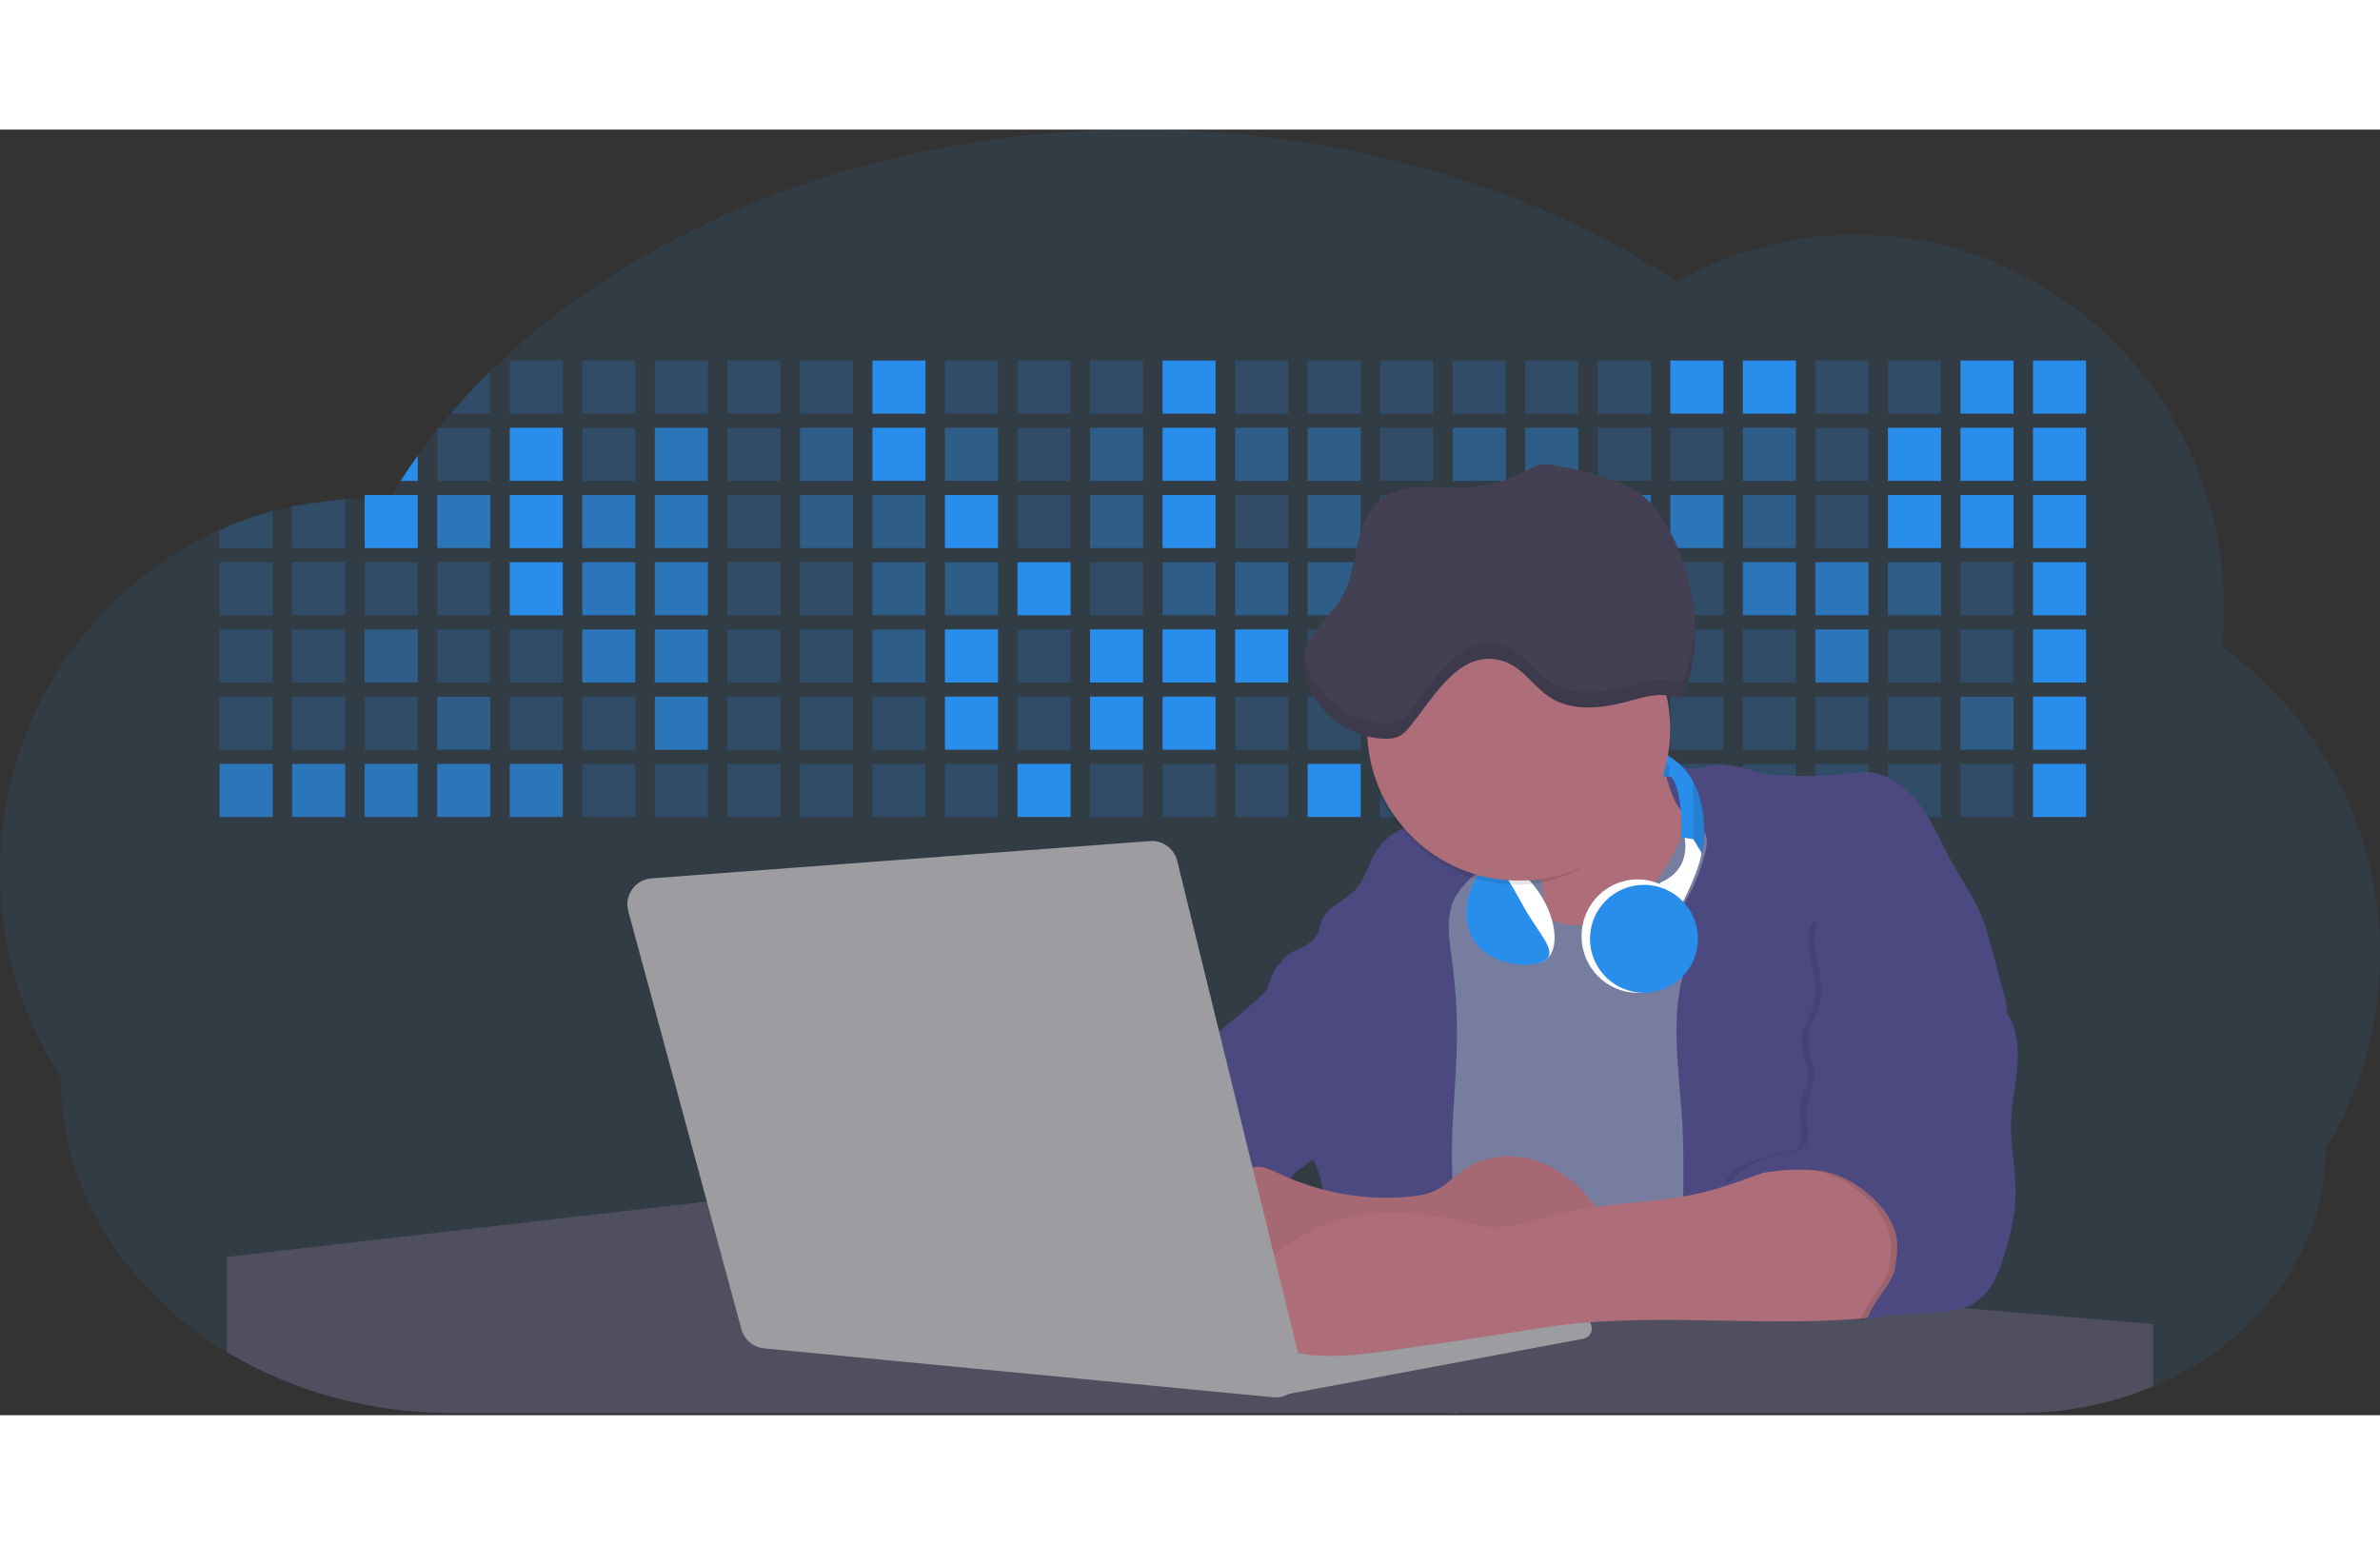 <svg width="285px" height="185px" viewBox="0 0 1144 618" version="1.1" xmlns="http://www.w3.org/2000/svg" xmlns:xlink="http://www.w3.org/1999/xlink">
    <rect x="0" y="0" width="1144" height="618" fill="#333333" stroke="none"/>
    <g id="Page-1" stroke="none" stroke-width="1" fill="none" fill-rule="evenodd">
        <g id="undraw_developer_activity_bv83-(1)">
            <path d="M1144,396.23 C1144.014,413 1141.709,429.691 1137.15,445.83 C1132.744,461.388 1126.262,476.282 1117.88,490.11 C1117.88,540.21 1084.06,583.51 1034.97,604.11 C1014.457,612.631 992.452,616.983 970.24,616.91 L217.17,616.91 C176.92,616.91 139.62,606.05 109.03,587.55 C100.275,582.28 91.971,576.296 84.2,569.66 C50.2,540.44 29.12,500.06 29.12,455.46 C10.038,426.077 -0.08,391.775 -6.75015599e-14,356.74 C-6.75015599e-14,283.38 43.39,220.3 105.55,192.45 C113.804,188.754 122.333,185.704 131.06,183.33 C134.147,182.49 137.267,181.737 140.42,181.07 C148.826,179.28 157.352,178.11 165.93,177.57 C169.03,177.377 172.147,177.267 175.28,177.24 L177,177.24 C180.46,177.24 183.89,177.36 187.3,177.56 L188.42,175.66 C189.793,173.367 191.2,171.097 192.64,168.85 C195.24,164.757 197.967,160.723 200.82,156.75 C203.807,152.557 206.923,148.43 210.17,144.37 L211,143.37 C212.84,141.077 214.72,138.81 216.64,136.57 C222.64,129.577 228.973,122.793 235.64,116.22 C307.75,45.54 420.72,0.04 547.72,0.04 C646.54,0.04 736.87,27.59 806.06,73.11 C832.272,58.277 861.882,50.493 892,50.52 C989.74,50.52 1069,130.89 1069,230.03 C1068.985,236.303 1068.652,242.571 1068,248.81 C1115.812,282.656 1144.164,337.651 1144,396.23 Z" id="Path" fill="#298EEB" opacity="0.1"></path>
            <path d="M235.66,116.18 L235.66,136.53 L216.66,136.53 C222.613,129.543 228.947,122.76 235.66,116.18 Z" id="Path" fill="#298EEB" opacity="0.2"></path>
            <rect id="Rectangle" fill="#298EEB" opacity="0.2" x="245.02" y="111.02" width="25.51" height="25.51"></rect>
            <rect id="Rectangle" fill="#298EEB" opacity="0.2" x="279.88" y="111.02" width="25.51" height="25.51"></rect>
            <rect id="Rectangle" fill="#298EEB" opacity="0.2" x="314.75" y="111.02" width="25.51" height="25.51"></rect>
            <rect id="Rectangle" fill="#298EEB" opacity="0.2" x="349.61" y="111.02" width="25.51" height="25.51"></rect>
            <rect id="Rectangle" fill="#298EEB" opacity="0.2" x="384.48" y="111.02" width="25.51" height="25.51"></rect>
            <rect id="Rectangle" fill="#298EEB" x="419.35" y="111.02" width="25.51" height="25.51"></rect>
            <rect id="Rectangle" fill="#298EEB" opacity="0.2" x="454.21" y="111.02" width="25.51" height="25.51"></rect>
            <rect id="Rectangle" fill="#298EEB" opacity="0.2" x="489.08" y="111.02" width="25.51" height="25.51"></rect>
            <rect id="Rectangle" fill="#298EEB" opacity="0.2" x="523.94" y="111.02" width="25.51" height="25.51"></rect>
            <rect id="Rectangle" fill="#298EEB" x="558.81" y="111.02" width="25.51" height="25.51"></rect>
            <rect id="Rectangle" fill="#298EEB" opacity="0.2" x="593.68" y="111.02" width="25.51" height="25.51"></rect>
            <rect id="Rectangle" fill="#298EEB" opacity="0.2" x="628.54" y="111.02" width="25.51" height="25.51"></rect>
            <rect id="Rectangle" fill="#298EEB" opacity="0.2" x="663.41" y="111.02" width="25.51" height="25.51"></rect>
            <rect id="Rectangle" fill="#298EEB" opacity="0.2" x="698.28" y="111.02" width="25.51" height="25.51"></rect>
            <rect id="Rectangle" fill="#298EEB" opacity="0.2" x="733.14" y="111.02" width="25.51" height="25.51"></rect>
            <rect id="Rectangle" fill="#298EEB" opacity="0.2" x="768.01" y="111.02" width="25.51" height="25.51"></rect>
            <rect id="Rectangle" fill="#298EEB" x="802.87" y="111.02" width="25.51" height="25.51"></rect>
            <rect id="Rectangle" fill="#298EEB" x="837.74" y="111.02" width="25.51" height="25.51"></rect>
            <rect id="Rectangle" fill="#298EEB" opacity="0.2" x="872.61" y="111.02" width="25.51" height="25.51"></rect>
            <rect id="Rectangle" fill="#298EEB" opacity="0.2" x="907.47" y="111.02" width="25.51" height="25.51"></rect>
            <rect id="Rectangle" fill="#298EEB" x="942.34" y="111.02" width="25.51" height="25.51"></rect>
            <rect id="Rectangle" fill="#298EEB" x="977.2" y="111.02" width="25.51" height="25.51"></rect>
            <path d="M200.8,156.74 L200.8,168.84 L192.62,168.84 C195.22,164.72 197.947,160.687 200.8,156.74 Z" id="Path" fill="#298EEB"></path>
            <rect id="Rectangle" fill="#298EEB" opacity="0.2" x="210.15" y="143.33" width="25.51" height="25.51"></rect>
            <rect id="Rectangle" fill="#298EEB" x="245.02" y="143.33" width="25.51" height="25.51"></rect>
            <rect id="Rectangle" fill="#298EEB" opacity="0.2" x="279.88" y="143.33" width="25.51" height="25.51"></rect>
            <rect id="Rectangle" fill="#298EEB" opacity="0.7" x="314.75" y="143.33" width="25.51" height="25.51"></rect>
            <rect id="Rectangle" fill="#298EEB" opacity="0.2" x="349.61" y="143.33" width="25.51" height="25.51"></rect>
            <rect id="Rectangle" fill="#298EEB" opacity="0.4" x="384.48" y="143.33" width="25.51" height="25.51"></rect>
            <rect id="Rectangle" fill="#298EEB" x="419.35" y="143.33" width="25.51" height="25.51"></rect>
            <rect id="Rectangle" fill="#298EEB" opacity="0.4" x="454.21" y="143.33" width="25.51" height="25.51"></rect>
            <rect id="Rectangle" fill="#298EEB" opacity="0.2" x="489.08" y="143.33" width="25.51" height="25.51"></rect>
            <rect id="Rectangle" fill="#298EEB" opacity="0.4" x="523.94" y="143.33" width="25.51" height="25.51"></rect>
            <rect id="Rectangle" fill="#298EEB" x="558.81" y="143.33" width="25.51" height="25.51"></rect>
            <rect id="Rectangle" fill="#298EEB" opacity="0.4" x="593.68" y="143.33" width="25.51" height="25.51"></rect>
            <rect id="Rectangle" fill="#298EEB" opacity="0.4" x="628.54" y="143.33" width="25.51" height="25.51"></rect>
            <rect id="Rectangle" fill="#298EEB" opacity="0.2" x="663.41" y="143.33" width="25.51" height="25.51"></rect>
            <rect id="Rectangle" fill="#298EEB" opacity="0.4" x="698.28" y="143.33" width="25.51" height="25.51"></rect>
            <rect id="Rectangle" fill="#298EEB" opacity="0.4" x="733.14" y="143.33" width="25.51" height="25.51"></rect>
            <rect id="Rectangle" fill="#298EEB" opacity="0.2" x="768.01" y="143.33" width="25.51" height="25.51"></rect>
            <rect id="Rectangle" fill="#298EEB" opacity="0.2" x="802.87" y="143.33" width="25.51" height="25.51"></rect>
            <rect id="Rectangle" fill="#298EEB" opacity="0.4" x="837.74" y="143.33" width="25.51" height="25.51"></rect>
            <rect id="Rectangle" fill="#298EEB" opacity="0.2" x="872.61" y="143.33" width="25.51" height="25.51"></rect>
            <rect id="Rectangle" fill="#298EEB" x="907.47" y="143.33" width="25.51" height="25.51"></rect>
            <rect id="Rectangle" fill="#298EEB" x="942.34" y="143.33" width="25.51" height="25.51"></rect>
            <rect id="Rectangle" fill="#298EEB" x="977.2" y="143.33" width="25.51" height="25.51"></rect>
            <path d="M131.06,183.33 L131.06,201.16 L105.55,201.16 L105.55,192.45 C113.804,188.754 122.333,185.704 131.06,183.33 Z" id="Path" fill="#298EEB" opacity="0.2"></path>
            <polygon id="Path" fill="#298EEB" opacity="0.2" points="165.93 177.57 165.93 201.16 140.42 201.16 140.42 181.07"></polygon>
            <rect id="Rectangle" fill="#298EEB" x="175.28" y="175.65" width="25.51" height="25.51"></rect>
            <rect id="Rectangle" fill="#298EEB" opacity="0.7" x="210.15" y="175.65" width="25.51" height="25.51"></rect>
            <rect id="Rectangle" fill="#298EEB" x="245.02" y="175.65" width="25.51" height="25.51"></rect>
            <rect id="Rectangle" fill="#298EEB" opacity="0.7" x="279.88" y="175.65" width="25.51" height="25.51"></rect>
            <rect id="Rectangle" fill="#298EEB" opacity="0.7" x="314.75" y="175.65" width="25.51" height="25.51"></rect>
            <rect id="Rectangle" fill="#298EEB" opacity="0.2" x="349.61" y="175.65" width="25.51" height="25.51"></rect>
            <rect id="Rectangle" fill="#298EEB" opacity="0.4" x="384.48" y="175.65" width="25.51" height="25.51"></rect>
            <rect id="Rectangle" fill="#298EEB" opacity="0.4" x="419.35" y="175.65" width="25.51" height="25.51"></rect>
            <rect id="Rectangle" fill="#298EEB" x="454.21" y="175.65" width="25.51" height="25.51"></rect>
            <rect id="Rectangle" fill="#298EEB" opacity="0.2" x="489.08" y="175.65" width="25.51" height="25.51"></rect>
            <rect id="Rectangle" fill="#298EEB" opacity="0.4" x="523.94" y="175.65" width="25.51" height="25.51"></rect>
            <rect id="Rectangle" fill="#298EEB" x="558.81" y="175.65" width="25.51" height="25.51"></rect>
            <rect id="Rectangle" fill="#298EEB" opacity="0.2" x="593.68" y="175.65" width="25.51" height="25.51"></rect>
            <rect id="Rectangle" fill="#298EEB" opacity="0.4" x="628.54" y="175.65" width="25.51" height="25.51"></rect>
            <rect id="Rectangle" fill="#298EEB" opacity="0.2" x="663.41" y="175.65" width="25.51" height="25.51"></rect>
            <rect id="Rectangle" fill="#298EEB" x="698.28" y="175.65" width="25.51" height="25.51"></rect>
            <rect id="Rectangle" fill="#298EEB" opacity="0.2" x="733.14" y="175.65" width="25.51" height="25.51"></rect>
            <rect id="Rectangle" fill="#298EEB" opacity="0.7" x="768.01" y="175.65" width="25.51" height="25.51"></rect>
            <rect id="Rectangle" fill="#298EEB" opacity="0.7" x="802.87" y="175.65" width="25.51" height="25.51"></rect>
            <rect id="Rectangle" fill="#298EEB" opacity="0.4" x="837.74" y="175.65" width="25.51" height="25.51"></rect>
            <rect id="Rectangle" fill="#298EEB" opacity="0.2" x="872.61" y="175.65" width="25.51" height="25.51"></rect>
            <rect id="Rectangle" fill="#298EEB" x="907.47" y="175.65" width="25.51" height="25.51"></rect>
            <rect id="Rectangle" fill="#298EEB" x="942.34" y="175.65" width="25.51" height="25.51"></rect>
            <rect id="Rectangle" fill="#298EEB" x="977.2" y="175.65" width="25.51" height="25.51"></rect>
            <rect id="Rectangle" fill="#298EEB" opacity="0.2" x="105.55" y="207.96" width="25.51" height="25.51"></rect>
            <rect id="Rectangle" fill="#298EEB" opacity="0.2" x="140.42" y="207.96" width="25.51" height="25.51"></rect>
            <rect id="Rectangle" fill="#298EEB" opacity="0.2" x="175.28" y="207.96" width="25.51" height="25.51"></rect>
            <rect id="Rectangle" fill="#298EEB" opacity="0.2" x="210.15" y="207.96" width="25.51" height="25.51"></rect>
            <rect id="Rectangle" fill="#298EEB" x="245.02" y="207.96" width="25.51" height="25.51"></rect>
            <rect id="Rectangle" fill="#298EEB" opacity="0.7" x="279.88" y="207.96" width="25.51" height="25.51"></rect>
            <rect id="Rectangle" fill="#298EEB" opacity="0.7" x="314.75" y="207.96" width="25.51" height="25.51"></rect>
            <rect id="Rectangle" fill="#298EEB" opacity="0.2" x="349.61" y="207.96" width="25.51" height="25.51"></rect>
            <rect id="Rectangle" fill="#298EEB" opacity="0.2" x="384.48" y="207.96" width="25.51" height="25.51"></rect>
            <rect id="Rectangle" fill="#298EEB" opacity="0.4" x="419.35" y="207.96" width="25.51" height="25.51"></rect>
            <rect id="Rectangle" fill="#298EEB" opacity="0.4" x="454.21" y="207.96" width="25.51" height="25.51"></rect>
            <rect id="Rectangle" fill="#298EEB" x="489.08" y="207.96" width="25.51" height="25.51"></rect>
            <rect id="Rectangle" fill="#298EEB" opacity="0.2" x="523.94" y="207.96" width="25.51" height="25.51"></rect>
            <rect id="Rectangle" fill="#298EEB" opacity="0.4" x="558.81" y="207.96" width="25.51" height="25.51"></rect>
            <rect id="Rectangle" fill="#298EEB" opacity="0.4" x="593.68" y="207.96" width="25.51" height="25.51"></rect>
            <rect id="Rectangle" fill="#298EEB" opacity="0.4" x="628.54" y="207.96" width="25.51" height="25.51"></rect>
            <rect id="Rectangle" fill="#298EEB" opacity="0.4" x="663.41" y="207.96" width="25.51" height="25.51"></rect>
            <rect id="Rectangle" fill="#298EEB" opacity="0.2" x="698.28" y="207.96" width="25.51" height="25.51"></rect>
            <rect id="Rectangle" fill="#298EEB" opacity="0.2" x="733.14" y="207.96" width="25.51" height="25.51"></rect>
            <rect id="Rectangle" fill="#298EEB" opacity="0.2" x="768.01" y="207.96" width="25.51" height="25.51"></rect>
            <rect id="Rectangle" fill="#298EEB" opacity="0.2" x="802.87" y="207.96" width="25.51" height="25.51"></rect>
            <rect id="Rectangle" fill="#298EEB" opacity="0.7" x="837.74" y="207.96" width="25.51" height="25.51"></rect>
            <rect id="Rectangle" fill="#298EEB" opacity="0.7" x="872.61" y="207.96" width="25.51" height="25.51"></rect>
            <rect id="Rectangle" fill="#298EEB" opacity="0.4" x="907.47" y="207.96" width="25.51" height="25.51"></rect>
            <rect id="Rectangle" fill="#298EEB" opacity="0.2" x="942.34" y="207.96" width="25.51" height="25.51"></rect>
            <rect id="Rectangle" fill="#298EEB" x="977.2" y="207.96" width="25.51" height="25.51"></rect>
            <rect id="Rectangle" fill="#298EEB" opacity="0.2" x="105.55" y="240.28" width="25.51" height="25.51"></rect>
            <rect id="Rectangle" fill="#298EEB" opacity="0.2" x="140.42" y="240.28" width="25.51" height="25.51"></rect>
            <rect id="Rectangle" fill="#298EEB" opacity="0.4" x="175.28" y="240.28" width="25.51" height="25.51"></rect>
            <rect id="Rectangle" fill="#298EEB" opacity="0.2" x="210.15" y="240.28" width="25.51" height="25.51"></rect>
            <rect id="Rectangle" fill="#298EEB" opacity="0.2" x="245.02" y="240.28" width="25.51" height="25.51"></rect>
            <rect id="Rectangle" fill="#298EEB" opacity="0.7" x="279.88" y="240.28" width="25.51" height="25.51"></rect>
            <rect id="Rectangle" fill="#298EEB" opacity="0.7" x="314.75" y="240.28" width="25.51" height="25.51"></rect>
            <rect id="Rectangle" fill="#298EEB" opacity="0.2" x="349.61" y="240.28" width="25.51" height="25.51"></rect>
            <rect id="Rectangle" fill="#298EEB" opacity="0.2" x="384.48" y="240.28" width="25.51" height="25.51"></rect>
            <rect id="Rectangle" fill="#298EEB" opacity="0.4" x="419.35" y="240.28" width="25.51" height="25.51"></rect>
            <rect id="Rectangle" fill="#298EEB" x="454.21" y="240.28" width="25.51" height="25.51"></rect>
            <rect id="Rectangle" fill="#298EEB" opacity="0.2" x="489.08" y="240.28" width="25.51" height="25.51"></rect>
            <rect id="Rectangle" fill="#298EEB" x="523.94" y="240.28" width="25.51" height="25.51"></rect>
            <rect id="Rectangle" fill="#298EEB" x="558.81" y="240.28" width="25.51" height="25.51"></rect>
            <rect id="Rectangle" fill="#298EEB" x="593.68" y="240.28" width="25.51" height="25.51"></rect>
            <rect id="Rectangle" fill="#298EEB" opacity="0.2" x="628.54" y="240.28" width="25.51" height="25.51"></rect>
            <rect id="Rectangle" fill="#298EEB" x="663.41" y="240.28" width="25.51" height="25.51"></rect>
            <rect id="Rectangle" fill="#298EEB" opacity="0.2" x="698.28" y="240.28" width="25.51" height="25.51"></rect>
            <rect id="Rectangle" fill="#298EEB" opacity="0.2" x="733.14" y="240.28" width="25.51" height="25.51"></rect>
            <rect id="Rectangle" fill="#298EEB" opacity="0.2" x="768.01" y="240.28" width="25.51" height="25.51"></rect>
            <rect id="Rectangle" fill="#298EEB" opacity="0.2" x="802.87" y="240.28" width="25.51" height="25.51"></rect>
            <rect id="Rectangle" fill="#298EEB" opacity="0.2" x="837.74" y="240.28" width="25.51" height="25.51"></rect>
            <rect id="Rectangle" fill="#298EEB" opacity="0.7" x="872.61" y="240.28" width="25.51" height="25.51"></rect>
            <rect id="Rectangle" fill="#298EEB" opacity="0.2" x="907.47" y="240.28" width="25.51" height="25.51"></rect>
            <rect id="Rectangle" fill="#298EEB" opacity="0.2" x="942.34" y="240.28" width="25.51" height="25.51"></rect>
            <rect id="Rectangle" fill="#298EEB" x="977.2" y="240.28" width="25.51" height="25.51"></rect>
            <rect id="Rectangle" fill="#298EEB" opacity="0.2" x="105.55" y="272.59" width="25.51" height="25.51"></rect>
            <rect id="Rectangle" fill="#298EEB" opacity="0.2" x="140.42" y="272.59" width="25.51" height="25.51"></rect>
            <rect id="Rectangle" fill="#298EEB" opacity="0.2" x="175.28" y="272.59" width="25.51" height="25.51"></rect>
            <rect id="Rectangle" fill="#298EEB" opacity="0.4" x="210.15" y="272.59" width="25.51" height="25.51"></rect>
            <rect id="Rectangle" fill="#298EEB" opacity="0.2" x="245.02" y="272.59" width="25.51" height="25.51"></rect>
            <rect id="Rectangle" fill="#298EEB" opacity="0.2" x="279.88" y="272.59" width="25.51" height="25.51"></rect>
            <rect id="Rectangle" fill="#298EEB" opacity="0.7" x="314.75" y="272.59" width="25.51" height="25.51"></rect>
            <rect id="Rectangle" fill="#298EEB" opacity="0.2" x="349.61" y="272.59" width="25.51" height="25.51"></rect>
            <rect id="Rectangle" fill="#298EEB" opacity="0.2" x="384.48" y="272.59" width="25.51" height="25.51"></rect>
            <rect id="Rectangle" fill="#298EEB" opacity="0.2" x="419.35" y="272.59" width="25.51" height="25.51"></rect>
            <rect id="Rectangle" fill="#298EEB" x="454.21" y="272.59" width="25.51" height="25.51"></rect>
            <rect id="Rectangle" fill="#298EEB" opacity="0.2" x="489.08" y="272.59" width="25.51" height="25.51"></rect>
            <rect id="Rectangle" fill="#298EEB" x="523.94" y="272.59" width="25.51" height="25.51"></rect>
            <rect id="Rectangle" fill="#298EEB" x="558.81" y="272.59" width="25.51" height="25.51"></rect>
            <rect id="Rectangle" fill="#298EEB" opacity="0.2" x="593.68" y="272.59" width="25.51" height="25.51"></rect>
            <rect id="Rectangle" fill="#298EEB" opacity="0.2" x="628.54" y="272.59" width="25.51" height="25.51"></rect>
            <rect id="Rectangle" fill="#298EEB" opacity="0.2" x="663.41" y="272.59" width="25.51" height="25.51"></rect>
            <rect id="Rectangle" fill="#298EEB" opacity="0.2" x="698.28" y="272.59" width="25.51" height="25.51"></rect>
            <rect id="Rectangle" fill="#298EEB" opacity="0.2" x="733.14" y="272.59" width="25.51" height="25.51"></rect>
            <rect id="Rectangle" fill="#298EEB" opacity="0.2" x="768.01" y="272.59" width="25.51" height="25.51"></rect>
            <rect id="Rectangle" fill="#298EEB" opacity="0.2" x="802.87" y="272.59" width="25.51" height="25.51"></rect>
            <rect id="Rectangle" fill="#298EEB" opacity="0.2" x="837.74" y="272.59" width="25.51" height="25.51"></rect>
            <rect id="Rectangle" fill="#298EEB" opacity="0.2" x="872.61" y="272.59" width="25.51" height="25.51"></rect>
            <rect id="Rectangle" fill="#298EEB" opacity="0.2" x="907.47" y="272.59" width="25.51" height="25.51"></rect>
            <rect id="Rectangle" fill="#298EEB" opacity="0.4" x="942.34" y="272.59" width="25.51" height="25.51"></rect>
            <rect id="Rectangle" fill="#298EEB" x="977.2" y="272.59" width="25.51" height="25.51"></rect>
            <rect id="Rectangle" fill="#298EEB" opacity="0.7" x="105.55" y="304.91" width="25.51" height="25.51"></rect>
            <rect id="Rectangle" fill="#298EEB" opacity="0.7" x="140.42" y="304.91" width="25.51" height="25.51"></rect>
            <rect id="Rectangle" fill="#298EEB" opacity="0.7" x="175.28" y="304.91" width="25.51" height="25.51"></rect>
            <rect id="Rectangle" fill="#298EEB" opacity="0.7" x="210.15" y="304.91" width="25.51" height="25.51"></rect>
            <rect id="Rectangle" fill="#298EEB" opacity="0.7" x="245.02" y="304.91" width="25.51" height="25.51"></rect>
            <rect id="Rectangle" fill="#298EEB" opacity="0.2" x="279.88" y="304.91" width="25.51" height="25.51"></rect>
            <rect id="Rectangle" fill="#298EEB" opacity="0.2" x="314.75" y="304.91" width="25.51" height="25.51"></rect>
            <rect id="Rectangle" fill="#298EEB" opacity="0.2" x="349.61" y="304.91" width="25.51" height="25.51"></rect>
            <rect id="Rectangle" fill="#298EEB" opacity="0.2" x="384.48" y="304.91" width="25.51" height="25.51"></rect>
            <rect id="Rectangle" fill="#298EEB" opacity="0.2" x="419.35" y="304.91" width="25.51" height="25.51"></rect>
            <rect id="Rectangle" fill="#298EEB" opacity="0.2" x="454.21" y="304.91" width="25.51" height="25.51"></rect>
            <rect id="Rectangle" fill="#298EEB" x="489.08" y="304.91" width="25.51" height="25.51"></rect>
            <rect id="Rectangle" fill="#298EEB" opacity="0.2" x="523.94" y="304.91" width="25.51" height="25.51"></rect>
            <rect id="Rectangle" fill="#298EEB" opacity="0.2" x="558.81" y="304.91" width="25.51" height="25.51"></rect>
            <rect id="Rectangle" fill="#298EEB" opacity="0.2" x="593.68" y="304.91" width="25.51" height="25.51"></rect>
            <rect id="Rectangle" fill="#298EEB" x="628.54" y="304.91" width="25.51" height="25.51"></rect>
            <rect id="Rectangle" fill="#298EEB" opacity="0.2" x="663.41" y="304.91" width="25.51" height="25.51"></rect>
            <rect id="Rectangle" fill="#298EEB" opacity="0.2" x="698.28" y="304.91" width="25.51" height="25.51"></rect>
            <rect id="Rectangle" fill="#298EEB" opacity="0.2" x="733.14" y="304.91" width="25.51" height="25.51"></rect>
            <rect id="Rectangle" fill="#298EEB" opacity="0.2" x="768.01" y="304.91" width="25.51" height="25.51"></rect>
            <rect id="Rectangle" fill="#298EEB" opacity="0.2" x="802.87" y="304.91" width="25.51" height="25.51"></rect>
            <rect id="Rectangle" fill="#298EEB" opacity="0.2" x="837.74" y="304.91" width="25.51" height="25.51"></rect>
            <rect id="Rectangle" fill="#298EEB" opacity="0.2" x="872.61" y="304.91" width="25.51" height="25.51"></rect>
            <rect id="Rectangle" fill="#298EEB" opacity="0.2" x="907.47" y="304.91" width="25.51" height="25.51"></rect>
            <rect id="Rectangle" fill="#298EEB" opacity="0.2" x="942.34" y="304.91" width="25.51" height="25.51"></rect>
            <rect id="Rectangle" fill="#298EEB" x="977.2" y="304.91" width="25.51" height="25.51"></rect>
            <circle id="Oval" fill="#767D9F" cx="734.52" cy="363.89" r="34.87"></circle>
            <path d="M732.71,319.53 C736.19,334.717 739.143,350.017 741.57,365.43 C742.3,370.01 742.95,374.84 741.29,379.17 C739.9,382.78 737.07,385.6 734.85,388.76 C732.63,391.92 730.95,395.97 732.3,399.59 C733.65,403.21 737.59,405.19 741.35,406.21 C752.11,409.11 763.58,407 774.29,403.86 C779.139,402.612 783.788,400.686 788.1,398.14 C792.64,395.26 796.36,391.26 799.78,387.14 C815.39,368.21 825.61,345.49 835.23,322.91 C822.69,324.051 810.366,319.086 802.12,309.57 C798.18,304.94 795.29,298.49 797.51,292.83 C791,296.4 783.27,296.64 776.26,299.08 C771.913,300.74 767.728,302.799 763.76,305.23 C758.973,307.997 754.213,310.817 749.48,313.69 C744.07,316.95 739,319.85 732.71,319.53 Z" id="Path" fill="#AE6E79"></path>
            <path d="M805.64,345.71 C799.53,357.6 791.58,369.03 780.23,376.11 C768.88,383.19 753.6,385.11 742.23,378.11 C736.63,374.69 732.39,369.49 727.5,365.11 C722.61,360.73 716.5,356.98 709.93,357.55 C702.69,358.18 697.02,363.83 692.17,369.24 C684.81,377.46 677.7,386.03 672.49,395.76 C662.49,414.46 660.12,436.32 660.56,457.52 C661,478.72 664.07,499.81 664.14,521.01 C664.24,547.09 659.82,572.96 655.35,598.65 C696.45,593.59 737.6,604.65 778.79,608.84 C805.15,611.55 831.71,611.49 858.21,611.42 C862.87,611.42 867.83,611.3 871.71,608.72 C874.082,606.99 875.999,604.712 877.3,602.08 C880.96,595.33 882.43,587.63 883.45,580.02 C886.04,560.8 886.12,541.34 886.19,521.94 C886.37,474.94 886.54,427.77 880.57,381.14 C879.1,369.67 877.22,358.14 872.82,347.41 C868.42,336.68 861.24,326.81 851.2,321.06 C844.75,317.36 829.8,310.92 822.2,314.65 C813.67,318.81 809.73,337.75 805.64,345.71 Z" id="Path" fill="#767D9F"></path>
            <path d="M808.68,478.43 C807.13,449.43 800.82,418.48 814.25,392.74 C817.55,386.42 805.71,378.53 809.37,372.41 C813.837,364.948 817.223,356.892 819.43,348.48 C820.19,345.59 820.8,342.53 820.08,339.63 C818.75,334.34 813.52,331.19 809.08,327.97 C804.18,324.41 801.66,313.56 800.08,307.69 C798.5,301.82 812.65,308.89 818.34,306.8 C826.24,303.91 836.28,305.73 844.16,308.66 C848.56,310.28 853.34,310.42 858.03,310.54 C867.14,310.78 876.28,311.01 885.32,309.89 C889.38,309.38 893.45,308.61 897.53,308.84 C907.94,309.43 916.99,316.55 923.15,324.97 C929.31,333.39 933.23,343.2 938.28,352.32 C942.49,359.92 947.51,367.1 951.1,375.01 C954.28,382.01 956.29,389.53 958.28,397.01 L963.41,416.2 C964.307,418.945 964.733,421.823 964.67,424.71 C964.41,427.78 963.05,430.64 961.67,433.37 C956.452,443.489 950.195,453.037 943,461.86 C932.21,475.09 919.11,487.02 912.7,502.86 C910.2,509.03 908.81,515.59 907.54,522.13 C902.42,548.287 898.78,574.713 896.64,601.28 C884.955,595.873 872.707,591.778 860.12,589.07 C853.846,587.728 847.503,586.726 841.12,586.07 C835.53,585.49 828.32,586.59 823,585.07 C814.1,582.54 813.12,567.49 811.77,559.61 C809.61,547.06 809.18,534.29 809.1,521.61 C809,507.19 809.45,492.8 808.68,478.43 Z" id="Path" fill="#4C4981"></path>
            <path d="M613.23,424.2 C617.44,448.2 622.08,472.27 631.23,494.82 C631,495.04 630.77,495.24 630.54,495.44 C629.73,496.13 628.89,496.78 628.01,497.44 C625.96,498.88 623.71,500.1 622.01,501.98 C621.366,502.699 620.858,503.53 620.51,504.43 C619.875,505.852 619.875,507.478 620.51,508.9 C615.74,511.01 610.2,510.36 604.85,510.16 C600.24,509.99 595.77,510.16 592.07,512.69 C586.93,516.23 585.38,523.03 584.55,529.21 C584.243,531.463 583.98,533.72 583.76,535.98 C583.547,538.08 583.373,540.187 583.24,542.3 C582.787,549.291 582.723,556.302 583.05,563.3 C583.103,564.58 583.173,565.86 583.26,567.14 C566.92,566.75 552.03,558.23 537.94,549.95 C534.72,548.06 531.4,546.07 529.31,542.95 C527.384,539.886 526.569,536.253 527,532.66 C527,532.15 527.09,531.66 527.16,531.14 C527.608,528.173 528.376,525.262 529.45,522.46 C533.858,510.524 540.356,499.468 548.64,489.81 C552.22,485.63 556.25,481.54 557.92,476.29 C558.65,474 558.92,471.57 559.66,469.29 C562.98,459.41 574.96,454.74 579.06,445.15 C580.06,442.86 580.52,440.35 581.76,438.15 C582.876,436.322 584.317,434.712 586.01,433.4 C586.74,432.79 587.5,432.2 588.25,431.61 C595.277,426.103 602.047,420.287 608.56,414.16 C609.773,413.02 610.973,411.867 612.16,410.7 C612.002,415.226 612.361,419.755 613.23,424.2 Z" id="Path" fill="#4C4981"></path>
            <path d="M714,353.22 C712.56,354.74 711,356.17 709.47,357.59 L709.06,357.96 L707.44,359.46 C704.5,361.998 701.955,364.96 699.89,368.25 L699.72,368.53 C694.62,377.66 696.51,388.9 697.93,399.27 C699.691,412.193 700.483,425.229 700.3,438.27 C700.04,456.27 697.92,474.15 697.88,492.13 C697.88,496.21 697.97,500.28 698.15,504.36 C698.44,510.99 698.94,517.61 699.54,524.23 C700.19,531.49 700.97,538.74 701.7,545.99 C702.28,551.6 702.83,557.2 703.29,562.8 C703.52,565.7 703.74,568.59 703.92,571.49 C704.13,574.89 704.3,578.3 704.4,581.7 C704.47,583.86 704.51,586.01 704.51,588.17 C704.51,589.4 704.51,590.62 704.51,591.84 C704.51,594.18 704.447,596.513 704.32,598.84 C704.187,601.833 703.983,604.833 703.71,607.84 C703.4,611.11 702.85,614.68 700.55,616.98 C700.41,617.12 700.26,617.25 700.11,617.38 L696.87,616.98 C674.535,614.306 651.986,613.904 629.57,615.78 C630.06,612.4 630.51,609.03 630.95,605.64 C631.15,604.04 631.35,602.43 631.54,600.82 C631.76,598.98 631.97,597.14 632.17,595.3 C632.4,593.3 632.61,591.3 632.81,589.3 C633.33,584.147 633.787,578.99 634.18,573.83 C634.76,566.303 635.2,558.763 635.5,551.21 C635.647,547.603 635.76,543.993 635.84,540.38 C635.953,535.9 636.007,531.417 636,526.93 C636,522.57 635.963,518.203 635.89,513.83 C635.89,512.39 635.83,510.95 635.71,509.52 C635.624,508.232 635.447,506.953 635.18,505.69 C634.437,502.779 633.433,499.941 632.18,497.21 C631.96,496.69 631.75,496.21 631.54,495.66 C631.42,495.39 631.31,495.11 631.2,494.84 C636.96,489.71 641.06,482.84 645,476.08 C651.39,465.19 657.93,453.82 659,441.24 C660.07,428.66 653.82,414.53 641.8,410.69 C638.53,409.69 635.07,409.41 631.7,408.82 C628.52,408.26 621.89,406.99 618.21,404.71 C616.21,406.763 614.21,408.78 612.21,410.76 C612.331,407.739 613.07,404.775 614.38,402.05 L615.8,402.12 C615.684,401.8 615.63,401.46 615.64,401.12 C615.64,400.05 616.38,398.84 617.96,397.5 C622.67,393.5 630.08,392.61 633.05,387.2 C634.29,384.95 634.5,382.27 635.5,379.91 C638.37,373.18 646.61,370.7 651.57,365.32 C656.53,359.94 657.77,352.32 661.78,346.32 C664.775,341.938 668.93,338.476 673.78,336.32 C674.18,336.13 674.59,335.94 675,335.77 C683.3,332.22 693.16,331.41 701.76,331.43 C705.1,331.43 713.76,331.53 718,333.22 C718.688,333.466 719.317,333.85 719.85,334.35 C724.37,339.27 717.34,349.66 714,353.22 Z" id="Path" fill="#4C4981"></path>
            <path d="M614.72,401.35 C630.324,396.653 647.16,398.407 661.46,406.22 C668.66,410.22 675.12,415.8 679.08,423 C685.03,433.8 684.77,446.82 684.35,459.15 C684.14,465.32 683.87,471.71 681.15,477.25 C678,483.66 672.06,488.06 666,491.66 C662.204,494.082 658.045,495.881 653.68,496.99 C646.96,498.45 639.98,497.21 633.21,495.99 C625.85,494.63 617.95,492.99 612.84,487.51 C609.84,484.33 608.2,480.2 606.58,476.16 C604.253,470.327 601.92,464.5 599.58,458.68 C595.53,448.57 594.16,440.16 599.51,430.31 C601.94,425.82 604.91,421.62 607.31,417.1 C608.51,414.8 612.81,401.94 614.72,401.35 Z" id="Path" fill="#4C4981"></path>
            <path d="M1035,574.22 L1035,604.12 C1014.487,612.641 992.482,616.993 970.27,616.92 L700.58,616.92 C700.44,617.06 700.29,617.19 700.14,617.32 L696.9,616.92 L217.17,616.92 C176.92,616.92 139.62,606.06 109.03,587.56 L109.03,541.91 L339.75,515.28 L339.93,515.28 L474.29,526.66 L509.06,529.66 L527.12,531.19 L564.5,534.36 L583.73,535.99 L611.73,538.37 L615.67,538.7 L635.85,540.41 L663.23,542.66 L701.73,545.92 L765.91,551.37 L811.06,555.2 L885.2,561.49 L899.3,562.68 L900.82,562.81 L902.14,562.92 L920.76,564.5 L941.2,566.24 L943.57,566.44 L1035,574.22 Z" id="Path" fill="#504F60"></path>
            <polygon id="Path" fill="#9C9CA1" points="764 573.12 474.86 523.77 463.65 580.46 596.19 596.33 637 601.44 749.26 579.33"></polygon>
            <path d="M614.33,598.6 L759.19,571.37 C760.657,571.089 762.174,571.479 763.323,572.433 C764.473,573.388 765.136,574.806 765.13,576.3 C765.137,578.716 763.415,580.79 761.04,581.23 L619.57,607.72 L614.33,598.6 Z" id="Path" fill="#9C9CA1"></path>
            <path d="M677.17,512.97 C681.68,512.55 686.25,511.84 690.31,509.84 C695.31,507.35 699.2,503.06 703.83,499.9 C714.01,492.9 727.63,491.96 739.3,495.98 C750.97,500 760.71,508.61 767.53,518.89 C772.06,525.74 775.46,534.48 772.26,542.04 C771.162,544.351 769.778,546.515 768.14,548.48 L759.8,559.38 C758.216,561.671 756.309,563.722 754.14,565.47 C751.02,567.74 747.14,568.67 743.32,569.23 C733.17,570.71 722.84,569.87 712.61,570.55 C695.04,571.72 677.88,577.38 660.27,577.19 C650.15,577.08 640.16,575.04 630.27,573 L586.5,564 C578.88,562.44 570.27,560.16 566.68,553.25 C565.07,550.14 564.77,546.54 564.58,543.04 C564.06,533.4 564.58,522.68 571.26,515.73 C577.54,509.21 587.47,507.15 594.97,502.33 C604.15,496.42 607.18,498.33 616.86,502.77 C635.745,511.322 656.523,514.837 677.17,512.97 Z" id="Path" fill="#AE6E79"></path>
            <path d="M677.17,512.97 C681.68,512.55 686.25,511.84 690.31,509.84 C695.31,507.35 699.2,503.06 703.83,499.9 C714.01,492.9 727.63,491.96 739.3,495.98 C750.97,500 760.71,508.61 767.53,518.89 C772.06,525.74 775.46,534.48 772.26,542.04 C771.162,544.351 769.778,546.515 768.14,548.48 L759.8,559.38 C758.216,561.671 756.309,563.722 754.14,565.47 C751.02,567.74 747.14,568.67 743.32,569.23 C733.17,570.71 722.84,569.87 712.61,570.55 C695.04,571.72 677.88,577.38 660.27,577.19 C650.15,577.08 640.16,575.04 630.27,573 L586.5,564 C578.88,562.44 570.27,560.16 566.68,553.25 C565.07,550.14 564.77,546.54 564.58,543.04 C564.06,533.4 564.58,522.68 571.26,515.73 C577.54,509.21 587.47,507.15 594.97,502.33 C604.15,496.42 607.18,498.33 616.86,502.77 C635.745,511.322 656.523,514.837 677.17,512.97 Z" id="Path" fill="#000000" opacity="0.05"></path>
            <path d="M852.94,499.26 C840.66,504.01 828.31,508.78 815.45,511.61 C793.89,516.36 771.33,515.61 749.94,521.04 C738.64,523.92 727.41,528.56 715.8,527.62 C710.61,527.2 705.6,525.62 700.55,524.42 C672.18,517.42 639.93,519.69 616.89,537.69 C609.01,543.84 602.56,551.51 596.71,559.69 C594.175,563.267 593.37,567.789 594.513,572.022 C595.656,576.254 598.629,579.755 602.62,581.57 C611.58,585.691 621.178,588.251 631,589.14 C644.13,590.3 657.32,588.44 670.38,586.58 C689.76,583.83 709.15,581.07 728.48,577.98 C735.42,576.87 742.36,575.72 749.34,574.84 C799.57,568.49 850.71,576.21 901.07,570.91 C906.16,570.37 911.34,569.67 915.97,567.5 C927.69,562 933.49,547.5 931.07,534.76 C928.65,522.02 919.31,511.43 908.07,504.93 C898.65,499.46 888.49,497.25 878,494.93 C868.26,492.66 862.32,495.66 852.94,499.26 Z" id="Path" fill="#AE6E79"></path>
            <path d="M960.67,423.1 C966.21,430.36 967.39,440.1 966.79,449.19 C966.19,458.28 964.03,467.27 963.71,476.4 C963.27,488.92 966.29,501.4 965.78,513.88 C965.42,522.61 963.35,531.17 960.9,539.55 C958.01,549.44 953.83,560.07 944.7,564.82 C932.58,571.13 907.16,567.58 894.41,572.52 C895.57,565.29 906.69,554.82 907.85,547.59 C908.65,542.59 909.46,537.45 908.6,532.44 C907.5,526.05 903.75,520.38 899.3,515.66 C892.22,508.15 882.98,502.5 872.83,500.66 C862.68,498.82 837.83,500.33 829.71,506.74 C828.71,500.12 847.31,493.74 853.85,492.31 C857.11,491.58 860.85,491.99 863.46,489.92 C868.46,486 864.83,478.19 865.07,471.92 C865.26,466.92 868.18,462.34 868.77,457.34 C869.77,449.34 864.55,441.19 866.6,433.34 C867.36,430.44 869.05,427.89 870.22,425.13 C873.78,416.68 872.22,407.04 870.32,398.06 C869.14,392.42 867.99,386.06 871.13,381.25 C874.04,376.76 882.3,392.75 887.59,392.01 C905.06,389.56 920.87,376.61 934.98,387.21 C942.17,392.61 943.11,398.21 945.98,405.92 C948.77,413.26 956,417.02 960.67,423.1 Z" id="Path" fill="#000000" opacity="0.1"></path>
            <path d="M963.67,423.1 C969.21,430.36 970.39,440.1 969.79,449.19 C969.19,458.28 967.03,467.27 966.71,476.4 C966.27,488.92 969.29,501.4 968.78,513.88 C968.42,522.61 966.35,531.17 963.9,539.55 C961.01,549.44 956.83,560.07 947.7,564.82 C935.58,571.13 910.16,567.58 897.41,572.52 C898.57,565.29 909.69,554.82 910.85,547.59 C911.65,542.59 912.46,537.45 911.6,532.44 C910.5,526.05 906.75,520.38 902.3,515.66 C895.22,508.15 885.98,502.5 875.83,500.66 C865.68,498.82 840.83,500.33 832.71,506.74 C831.71,500.12 850.31,493.74 856.85,492.31 C860.11,491.58 863.85,491.99 866.46,489.92 C871.46,486 867.83,478.19 868.07,471.92 C868.26,466.92 871.18,462.34 871.77,457.34 C872.77,449.34 867.55,441.19 869.6,433.34 C870.36,430.44 872.05,427.89 873.22,425.13 C876.78,416.68 875.22,407.04 873.32,398.06 C872.14,392.42 870.99,386.06 874.13,381.25 C877.04,376.76 882.73,375.06 888.02,374.31 C905.732,371.914 923.678,376.544 938.02,387.21 C945.21,392.61 946.15,398.21 949.02,405.92 C951.77,413.26 959,417.02 963.67,423.1 Z" id="Path" fill="#4C4981"></path>
            <path d="M302,375.72 L356.37,576.66 C357.736,581.701 362.081,585.369 367.28,585.87 L612,609.38 C616.047,609.77 620.032,608.174 622.691,605.098 C625.35,602.022 626.352,597.848 625.38,593.9 L565.84,351.52 C564.377,345.571 558.829,341.549 552.72,342.01 L313.13,359.93 C309.406,360.219 306.004,362.154 303.852,365.208 C301.699,368.261 301.021,372.115 302,375.72 Z" id="Path" fill="#9C9CA1"></path>
            <ellipse id="Oval" fill="#FFFFFF" cx="787.11" cy="387.68" rx="26.9" ry="27.25"></ellipse>
            <path d="M809.2,337.97 C809.2,337.97 814.87,354.83 798.14,361.92 L796,365.66 L806.48,376 C806.48,376 819.4,352.43 818,344.06 C818,344.06 816,335.56 809.2,337.97 Z" id="Path" fill="#FFFFFF"></path>
            <circle id="Oval" fill="#298EEB" cx="790.2" cy="388.99" r="25.94"></circle>
            <path d="M818.13,347.89 L814.01,341.09 L808.01,340.24 C809.29,317.85 803.48,311.18 803.48,311.18 L802.13,311.05 L796.25,310.48 L785.19,299 L785.19,295.74 C800.73,297.59 809.32,304.97 813.96,313.62 C822.16,328.8 818.13,347.89 818.13,347.89 Z" id="Path" fill="#298EEB"></path>
            <path d="M802.18,306.93 L802.18,311.05 L796.3,310.48 L785.24,299 C785.24,299 802.35,302.83 802.18,306.93 Z" id="Path" stroke="#4C4981" fill="#000000" opacity="0.1"></path>
            <path d="M818.13,347.89 L814.01,341.09 L814.01,313.66 C822.16,328.8 818.13,347.89 818.13,347.89 Z" id="Path" stroke="#4C4981" fill="#000000" opacity="0.1"></path>
            <ellipse id="Oval" fill="#FFFFFF" transform="translate(729.106, 376.859) rotate(-30) translate(-729.106, -376.859) " cx="729.106" cy="376.859" rx="14.43" ry="26.32"></ellipse>
            <path d="M733,374.66 C740.27,387.25 749.19,395.66 742.29,399.66 C735.39,403.66 715.29,401.66 708.02,389.06 C700.75,376.46 707.35,359.06 714.25,355.06 C721.15,351.06 725.72,362.04 733,374.66 Z" id="Path" fill="#298EEB"></path>
            <path d="M797.73,283.96 C797.73,324.19 770.2,362.96 729.97,362.96 C689.736,362.96 657.12,330.344 657.12,290.11 C657.12,249.876 689.736,217.26 729.97,217.26 C770.2,217.3 797.73,243.72 797.73,283.96 Z" id="Path" fill="#000000" opacity="0.1"></path>
            <circle id="Oval" fill="#AE6E79" cx="729.97" cy="288.15" r="72.85"></circle>
            <path d="M723.57,255.87 C732.24,259.06 737.37,268.02 745.15,273.01 C756.15,280.01 770.47,278.2 783.03,274.74 C790.03,272.83 797.35,270.5 804.24,272.62 C805.254,273.069 806.372,273.228 807.47,273.08 C808.97,272.65 809.71,270.99 810.2,269.51 C818.72,244.11 814.89,215.34 802.03,191.84 C798.71,185.78 794.73,179.92 789.25,175.71 C784.93,172.4 779.85,170.23 774.73,168.38 C765.373,165.02 755.696,162.63 745.85,161.25 C744.111,160.934 742.335,160.877 740.58,161.08 C738.17,161.47 736.01,162.77 733.86,163.93 C724.652,168.866 714.44,171.64 704,172.04 C690,172.57 674,169.27 663.21,178.25 C650.21,189.02 653.45,210.03 645.02,224.65 C639.44,234.32 628.68,241.34 626.91,252.35 C626.449,255.715 626.663,259.138 627.54,262.42 C631.66,279.36 648.06,292.48 665.54,292.79 C668.224,292.995 670.912,292.444 673.3,291.2 C674.864,290.133 676.245,288.819 677.39,287.31 C688.84,273.75 701.94,247.91 723.57,255.87 Z" id="Path" fill="#444053"></path>
            <path d="M810.2,262.14 C809.71,263.62 808.97,265.28 807.47,265.71 C806.372,265.858 805.254,265.699 804.24,265.25 C797.35,263.13 789.99,265.46 783.04,267.37 C770.47,270.83 756.12,272.68 745.16,265.64 C737.37,260.64 732.25,251.64 723.57,248.5 C701.94,240.5 688.84,266.38 677.36,279.94 C676.215,281.449 674.834,282.763 673.27,283.83 C670.882,285.074 668.194,285.625 665.51,285.42 C648.09,285.11 631.68,271.99 627.51,255.05 C627.28,254.05 627.08,253.05 626.93,252.05 C626.93,252.14 626.93,252.22 626.88,252.31 C626.419,255.675 626.633,259.098 627.51,262.38 C631.63,279.32 648.04,292.44 665.51,292.75 C668.194,292.955 670.882,292.404 673.27,291.16 C674.834,290.093 676.215,288.779 677.36,287.27 C688.84,273.71 701.94,247.87 723.57,255.83 C732.25,259.02 737.37,267.98 745.16,272.97 C756.16,279.97 770.47,278.16 783.04,274.7 C790.04,272.79 797.35,270.46 804.24,272.58 C805.254,273.029 806.372,273.188 807.47,273.04 C808.97,272.61 809.71,270.95 810.2,269.47 C813.637,259.077 815.155,248.146 814.68,237.21 C814.386,245.691 812.877,254.087 810.2,262.14 Z" id="Path" fill="#000000" opacity="0.1"></path>
        </g>
    </g>
</svg>
